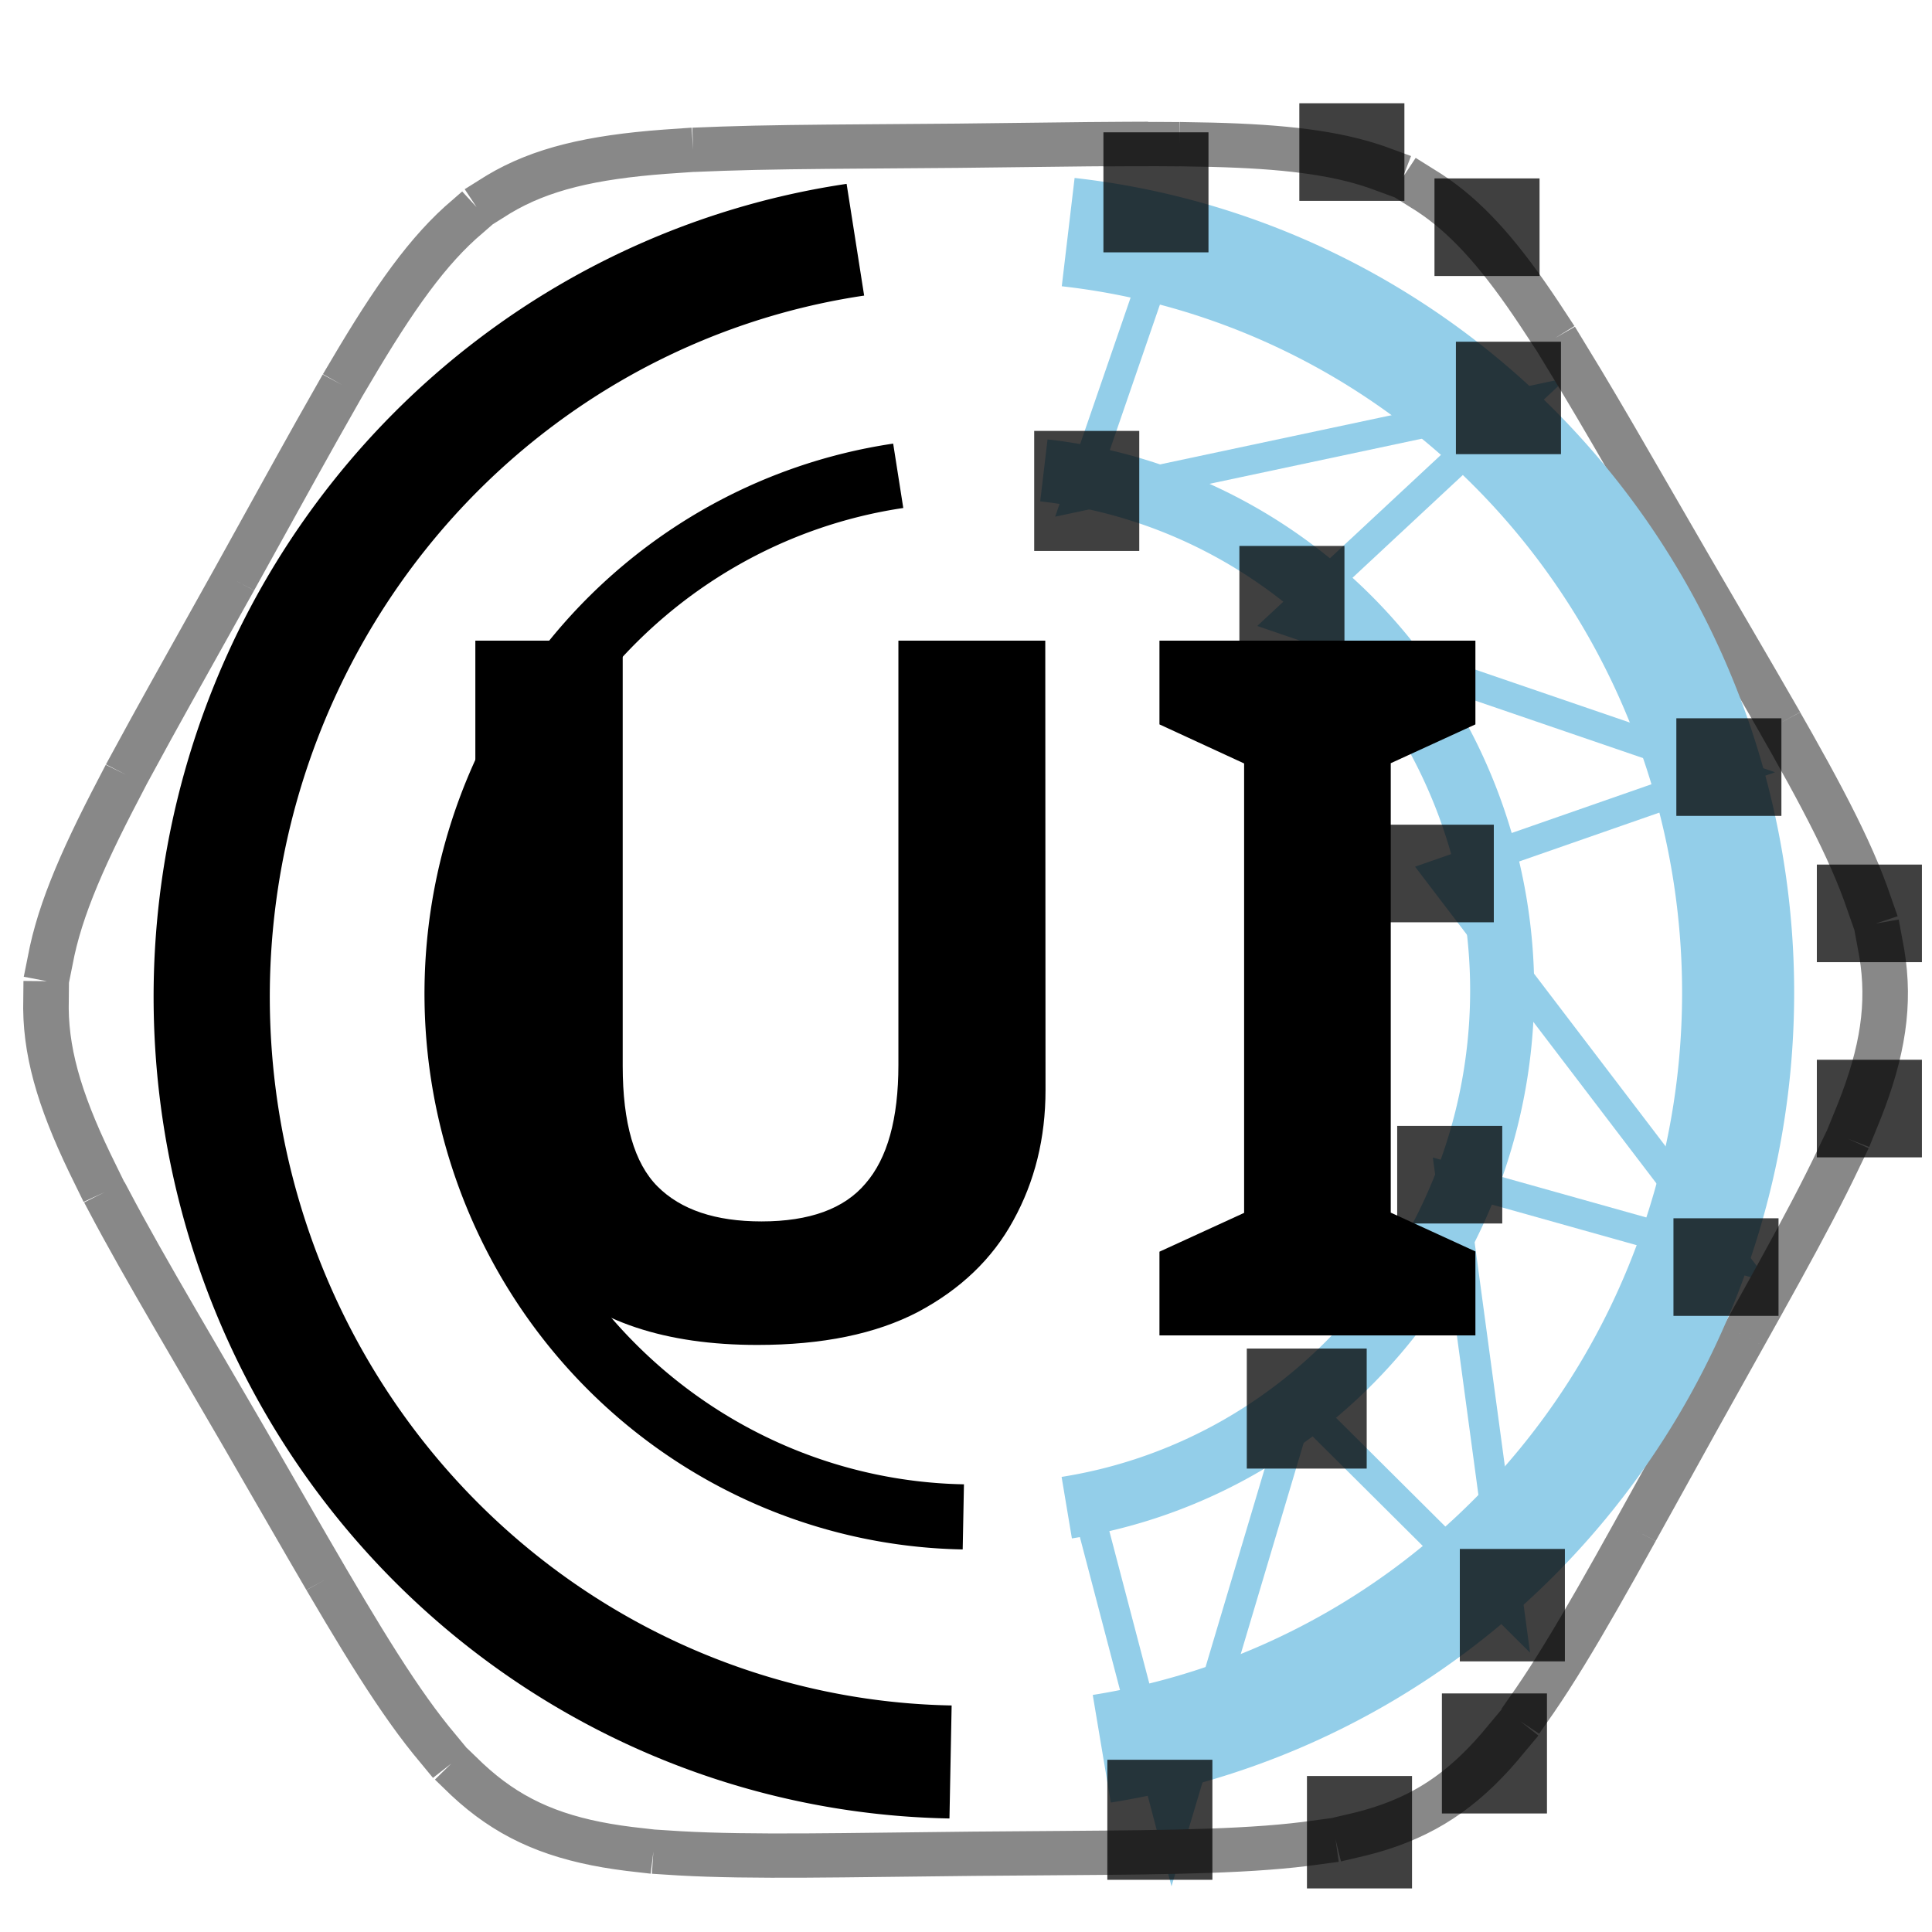 <?xml version="1.0" encoding="UTF-8" standalone="no"?>
<svg
   width="48"
   height="48"
   viewBox="0 0 12.7 12.7"
   version="1.1"
   id="svg8"
   inkscape:version="1.2.2 (b0a8486541, 2022-12-01)"
   sodipodi:docname="madcad-configure-uimadcad.svg"
   xmlns:inkscape="http://www.inkscape.org/namespaces/inkscape"
   xmlns:sodipodi="http://sodipodi.sourceforge.net/DTD/sodipodi-0.dtd"
   xmlns="http://www.w3.org/2000/svg"
   xmlns:svg="http://www.w3.org/2000/svg"
   xmlns:rdf="http://www.w3.org/1999/02/22-rdf-syntax-ns#"
   xmlns:cc="http://creativecommons.org/ns#"
   xmlns:dc="http://purl.org/dc/elements/1.1/">
  <defs
     id="defs911">
    <inkscape:perspective
       sodipodi:type="inkscape:persp3d"
       inkscape:vp_x="-25.810946 : 29.218775 : 1"
       inkscape:vp_y="0 : 1000 : 0"
       inkscape:vp_z="83.958278 : 32.523444 : 1"
       inkscape:persp3d-origin="6.35 : 4.2333333 : 1"
       id="perspective921" />
  </defs>
  <style
     id="current-color-scheme"
     type="text/css">.ColorScheme-Highlight { color:#93cee9; }
.ColorScheme-Text {   }
</style>
  <sodipodi:namedview
     id="base"
     pagecolor="#696969"
     bordercolor="#343434"
     borderopacity="1"
     inkscape:pageopacity="0"
     inkscape:pageshadow="2"
     inkscape:zoom="7.9999999"
     inkscape:cx="29.25"
     inkscape:cy="21.625"
     inkscape:document-units="px"
     inkscape:current-layer="g2571"
     showgrid="false"
     units="px"
     inkscape:window-width="998"
     inkscape:window-height="645"
     inkscape:window-x="0"
     inkscape:window-y="0"
     inkscape:window-maximized="0"
     borderlayer="false"
     inkscape:showpageshadow="false"
     inkscape:document-rotation="0"
     showborder="true"
     inkscape:snap-global="false"
     inkscape:pagecheckerboard="0"
     inkscape:deskcolor="#696969">
    <inkscape:grid
       type="xygrid"
       id="grid939" />
  </sodipodi:namedview>
  <g
     inkscape:label="Calque 1"
     inkscape:groupmode="layer"
     id="layer1"
     transform="translate(0,-284.3)">
    <g
       sodipodi:type="inkscape:box3d"
       id="g923"
       style="fill:none;fill-opacity:0.189;stroke:#93cee9;stroke-opacity:1;paint-order:markers fill stroke"
       inkscape:perspectiveID="#perspective921"
       inkscape:corner0="-0.461738 : 0.017229288 : 0 : 1"
       inkscape:corner7="-0.49276225 : 0.015169697 : 0.031832627 : 1">
      <path
         sodipodi:type="inkscape:box3dside"
         id="path935"
         style="fill:#e9e9ff;fill-rule:evenodd;stroke:none;stroke-linejoin:round"
         inkscape:box3dsidetype="11"
         d="m 36.732,281.202 3.599,0.772 v 3.821 l -3.599,-0.98 z"
         points="40.331,281.974 40.331,285.795 36.732,284.814 36.732,281.202 " />
      <path
         sodipodi:type="inkscape:box3dside"
         id="path925"
         style="fill:#353564;fill-rule:evenodd;stroke:none;stroke-linejoin:round"
         inkscape:box3dsidetype="6"
         d="m 33.939,282.191 v 3.826 l 2.793,-1.203 v -3.613 z"
         points="33.939,286.017 36.732,284.814 36.732,281.202 33.939,282.191 " />
      <path
         sodipodi:type="inkscape:box3dside"
         id="path933"
         style="fill:#afafde;fill-rule:evenodd;stroke:none;stroke-linejoin:round"
         inkscape:box3dsidetype="13"
         d="m 33.939,286.017 3.654,1.115 2.738,-1.338 -3.599,-0.98 z"
         points="37.593,287.133 40.331,285.795 36.732,284.814 33.939,286.017 " />
      <path
         sodipodi:type="inkscape:box3dside"
         id="path927"
         style="fill:#4d4d9f;fill-rule:evenodd;stroke:none;stroke-linejoin:round"
         inkscape:box3dsidetype="5"
         d="m 33.939,282.191 3.654,0.881 2.738,-1.098 -3.599,-0.772 z"
         points="37.593,283.072 40.331,281.974 36.732,281.202 33.939,282.191 " />
      <path
         sodipodi:type="inkscape:box3dside"
         id="path931"
         style="fill:#d7d7ff;fill-rule:evenodd;stroke:none;stroke-linejoin:round"
         inkscape:box3dsidetype="14"
         d="m 37.593,283.072 v 4.06 l 2.738,-1.338 v -3.821 z"
         points="37.593,287.133 40.331,285.795 40.331,281.974 37.593,283.072 " />
      <path
         sodipodi:type="inkscape:box3dside"
         id="path929"
         style="fill:#8686bf;fill-rule:evenodd;stroke:none;stroke-linejoin:round"
         inkscape:box3dsidetype="3"
         d="m 33.939,282.191 3.654,0.881 v 4.06 l -3.654,-1.115 z"
         points="37.593,283.072 37.593,287.133 33.939,286.017 33.939,282.191 " />
    </g>
    <g
       id="g969"
       transform="matrix(1.835,0,0,1.785,-4.922,-227.404)">
      <g
         id="g2571"
         transform="matrix(0.738,0,0,0.738,-1.173,79.466)">
        <path
           style="color:#93cee9;fill:none;fill-opacity:0.75;stroke:currentColor;stroke-width:0.311;stroke-dasharray:none;stroke-opacity:1;paint-order:markers fill stroke"
           id="path3058-0-9"
           sodipodi:type="arc"
           sodipodi:cx="10.016846"
           sodipodi:cy="285.70633"
           sodipodi:rx="2.4983163"
           sodipodi:ry="2.611726"
           sodipodi:start="4.8221675"
           sodipodi:end="1.4160028"
           sodipodi:arc-type="arc"
           d="m 10.291,283.11 a 2.498,2.612 0 0 1 2.224,2.537 2.498,2.612 0 0 1 -2.113,2.639"
           sodipodi:open="true"
           class="ColorScheme-Highlight" />
        <path
           style="fill:none;fill-opacity:0.75;stroke:currentColor;stroke-width:0.325;stroke-dasharray:none;stroke-opacity:1;paint-order:markers fill stroke"
           id="path3058-3"
           sodipodi:type="arc"
           sodipodi:cx="9.9454947"
           sodipodi:cy="285.72098"
           sodipodi:rx="2.4983163"
           sodipodi:ry="2.611726"
           sodipodi:start="1.5889355"
           sodipodi:end="4.5671535"
           sodipodi:arc-type="arc"
           d="m 9.9,288.332 a 2.498,2.612 0 0 1 -2.448,-2.445 2.498,2.612 0 0 1 2.132,-2.75"
           sodipodi:open="true"
           class="ColorScheme-Text" />
        <path
           style="stroke-opacity:1;stroke-linejoin:miter;stroke-linecap:butt;stroke-width:0.146;stroke:currentColor;fill-rule:nonzero;fill-opacity:0.75;fill:none;stroke-dasharray:none"
           d="m 10.534,288.405 0.381,1.493 0.619,-2.135 1.016,1.039 -0.284,-2.162 1.359,0.392 -1.415,-1.909 1.412,-0.506 -2.159,-0.76 1.13,-1.082 -2.137,0.467 0.488,-1.457"
           id="path1079"
           inkscape:connector-curvature="0"
           sodipodi:nodetypes="cccccccccccc"
           class="ColorScheme-Highlight" />
        <path
           style="paint-order:normal;stroke-opacity:1;stroke-dashoffset:0;stroke-dasharray:0.884, 0.221;stroke-miterlimit:4;stroke-linecap:square;stroke-width:0.221;stroke:#888888;fill-rule:nonzero;fill-opacity:1;fill:none;"
           d="m 10.688,281.481 c -0.235,10e-4 -0.504,0.006 -0.815,0.009 -2.487,0.024 -2.288,-0.098 -3.512,2.165 -1.224,2.263 -1.226,2.023 0.038,4.262 1.263,2.239 1.063,2.121 3.55,2.096 2.487,-0.024 2.288,0.098 3.512,-2.165 1.224,-2.263 1.225,-2.022 -0.038,-4.261 -1.106,-1.959 -1.09,-2.114 -2.735,-2.105 z"
           id="path819-1"
           inkscape:export-filename="/home/jimy/cad/pymadcad/docs/_static/logo.png"
           inkscape:export-xdpi="384"
           inkscape:export-ydpi="384"
           sodipodi:nodetypes="ccsscsscc" />
        <path
           style="fill:none;fill-opacity:0.75;stroke:currentColor;stroke-width:0.544;stroke-dasharray:none;stroke-opacity:1;paint-order:markers fill stroke"
           id="path3058-0"
           sodipodi:type="arc"
           sodipodi:cx="10.008778"
           sodipodi:cy="285.71622"
           sodipodi:rx="3.6524827"
           sodipodi:ry="3.8182852"
           sodipodi:start="4.8221675"
           sodipodi:end="1.4160028"
           sodipodi:arc-type="arc"
           d="m 10.409,281.921 a 3.652,3.818 0 0 1 3.251,3.709 3.652,3.818 0 0 1 -3.088,3.859"
           sodipodi:open="true"
           class="ColorScheme-Highlight" />
        <g
           id="g2958"
           style="fill-opacity:0.75;fill:currentColor"
           class="ColorScheme-Text">
          <rect
             style="fill-opacity:0.75;stroke:none;stroke-width:0.327;stroke-linecap:square;stroke-miterlimit:4;stroke-dasharray:1.307, 0.327;stroke-dashoffset:0;stroke-opacity:1;paint-order:markers stroke fill"
             id="rect859-6-7"
             width="0.51"
             height="0.487"
             x="12.006"
             y="286.381"
             class="ColorScheme-Text" />
          <rect
             style="fill-opacity:0.75;stroke:none;stroke-width:0.327;stroke-linecap:square;stroke-miterlimit:4;stroke-dasharray:1.307, 0.327;stroke-dashoffset:0;stroke-opacity:1;paint-order:markers stroke fill"
             id="rect859-6-5"
             width="0.51"
             height="0.487"
             x="14.043"
             y="285.077"
             class="ColorScheme-Text" />
          <rect
             style="fill-opacity:0.75;stroke:none;stroke-width:0.327;stroke-linecap:square;stroke-miterlimit:4;stroke-dasharray:1.307, 0.327;stroke-dashoffset:0;stroke-opacity:1;paint-order:markers stroke fill"
             id="rect859-6-7-3"
             width="0.51"
             height="0.487"
             x="14.043"
             y="286.051"
             class="ColorScheme-Text" />
          <rect
             style="fill-opacity:0.75;stroke:none;stroke-width:0.327;stroke-linecap:square;stroke-miterlimit:4;stroke-dasharray:1.307, 0.327;stroke-dashoffset:0;stroke-opacity:1;paint-order:markers stroke fill"
             id="rect859-6-56"
             width="0.51"
             height="0.487"
             x="11.531"
             y="281.278"
             class="ColorScheme-Text" />
          <rect
             style="fill-opacity:0.75;stroke:none;stroke-width:0.327;stroke-linecap:square;stroke-miterlimit:4;stroke-dasharray:1.307, 0.327;stroke-dashoffset:0;stroke-opacity:1;paint-order:markers stroke fill"
             id="rect859-6-56-2"
             width="0.51"
             height="0.487"
             x="12.187"
             y="281.653"
             class="ColorScheme-Text" />
          <rect
             style="fill-opacity:0.75;stroke:none;stroke-width:0.363;stroke-linecap:square;stroke-miterlimit:4;stroke-dasharray:1.45, 0.363;stroke-dashoffset:0;stroke-opacity:1;paint-order:markers stroke fill"
             id="rect859-6-56-2-9"
             width="0.51"
             height="0.599"
             x="11.24"
             y="283.487"
             class="ColorScheme-Text" />
          <rect
             style="fill-opacity:0.75;stroke:none;stroke-width:0.388;stroke-linecap:square;stroke-miterlimit:4;stroke-dasharray:1.55, 0.388;stroke-dashoffset:0;stroke-opacity:1;paint-order:markers stroke fill"
             id="rect859-6-56-2-9-7"
             width="0.582"
             height="0.599"
             x="11.276"
             y="287.492"
             class="ColorScheme-Text" />
          <rect
             style="fill-opacity:0.75;stroke:none;stroke-width:0.363;stroke-linecap:square;stroke-miterlimit:4;stroke-dasharray:1.45, 0.363;stroke-dashoffset:0;stroke-opacity:1;paint-order:markers stroke fill"
             id="rect859-6-56-2-0"
             width="0.51"
             height="0.599"
             x="12.223"
             y="289.213"
             class="ColorScheme-Text" />
          <rect
             style="fill-opacity:0.75;stroke:none;stroke-width:0.351;stroke-linecap:square;stroke-miterlimit:4;stroke-dasharray:1.404, 0.351;stroke-dashoffset:0;stroke-opacity:1;paint-order:markers stroke fill"
             id="rect859-6-56-9"
             width="0.51"
             height="0.561"
             x="11.568"
             y="289.625"
             class="ColorScheme-Text" />
          <rect
             style="fill-opacity:0.75;stroke:none;stroke-width:0.363;stroke-linecap:square;stroke-miterlimit:4;stroke-dasharray:1.45, 0.363;stroke-dashoffset:0;stroke-opacity:1;paint-order:markers stroke fill"
             id="rect859-6-56-2-9-3"
             width="0.51"
             height="0.599"
             x="10.244"
             y="282.913"
             class="ColorScheme-Text" />
          <rect
             style="fill-opacity:0.75;stroke:none;stroke-width:0.351;stroke-linecap:square;stroke-miterlimit:4;stroke-dasharray:1.404, 0.351;stroke-dashoffset:0;stroke-opacity:1;paint-order:markers stroke fill"
             id="rect859-6-56-2-9-1-0"
             width="0.51"
             height="0.561"
             x="12.291"
             y="282.468"
             class="ColorScheme-Text" />
          <rect
             style="fill-opacity:0.75;stroke:none;stroke-width:0.351;stroke-linecap:square;stroke-miterlimit:4;stroke-dasharray:1.404, 0.351;stroke-dashoffset:0;stroke-opacity:1;paint-order:markers stroke fill"
             id="rect859-6-56-2-9-1-0-6"
             width="0.51"
             height="0.561"
             x="12.31"
             y="288.492"
             class="ColorScheme-Text" />
          <rect
             style="fill-opacity:0.75;stroke:none;stroke-width:0.327;stroke-linecap:square;stroke-miterlimit:4;stroke-dasharray:1.307, 0.327;stroke-dashoffset:0;stroke-opacity:1;paint-order:markers stroke fill"
             id="rect859-6-7-2"
             width="0.51"
             height="0.487"
             x="13.347"
             y="286.842"
             class="ColorScheme-Text" />
          <rect
             style="fill-opacity:0.75;stroke:none;stroke-width:0.327;stroke-linecap:square;stroke-miterlimit:4;stroke-dasharray:1.307, 0.327;stroke-dashoffset:0;stroke-opacity:1;paint-order:markers stroke fill"
             id="rect859-6-7-2-6"
             width="0.51"
             height="0.487"
             x="13.361"
             y="284.347"
             class="ColorScheme-Text" />
          <rect
             style="fill-opacity:0.75;stroke:none;stroke-width:0.363;stroke-linecap:square;stroke-miterlimit:4;stroke-dasharray:1.45, 0.363;stroke-dashoffset:0;stroke-opacity:1;paint-order:markers stroke fill"
             id="rect859-6-56-2-9-18"
             width="0.51"
             height="0.599"
             x="10.58"
             y="281.423"
             class="ColorScheme-Text" />
          <rect
             style="fill-opacity:0.75;stroke:none;stroke-width:0.363;stroke-linecap:square;stroke-miterlimit:4;stroke-dasharray:1.45, 0.363;stroke-dashoffset:0;stroke-opacity:1;paint-order:markers stroke fill"
             id="rect859-6-56-2-9-18-7"
             width="0.51"
             height="0.599"
             x="10.599"
             y="289.544"
             class="ColorScheme-Text" />
          <rect
             style="fill-opacity:0.75;stroke:none;stroke-width:0.327;stroke-linecap:square;stroke-miterlimit:4;stroke-dasharray:1.307, 0.327;stroke-dashoffset:0;stroke-opacity:1;paint-order:markers stroke fill"
             id="rect859-6-7-36"
             width="0.51"
             height="0.487"
             x="11.965"
             y="284.878"
             class="ColorScheme-Text" />
        </g>
        <path
           style="paint-order:markers fill stroke;stroke-opacity:1;stroke-dasharray:none;stroke-width:0.564;stroke:currentColor;fill-opacity:0.75;fill:none;"
           id="path3058"
           sodipodi:type="arc"
           sodipodi:cx="9.9044638"
           sodipodi:cy="285.73761"
           sodipodi:rx="3.6524827"
           sodipodi:ry="3.8182852"
           sodipodi:start="1.5889355"
           sodipodi:end="4.5671535"
           sodipodi:arc-type="arc"
           d="m 9.838,289.555 a 3.652,3.818 0 0 1 -3.579,-3.575 3.652,3.818 0 0 1 3.117,-4.021"
           sodipodi:open="true"
           class="ColorScheme-Text" />
      </g>
      <g
         aria-label="UI"
         transform="matrix(0.874,0,0,0.899,0.543,33.011)"
         id="text734"
         style="font-size:3.985px;line-height:1.25;letter-spacing:0px;word-spacing:0px;fill:currentColor;stroke-width:0.498"
         class="ColorScheme-Text ">
        <path
           d="m 6.733,286.621 q 0,0.295 -0.132,0.534 -0.128,0.235 -0.391,0.375 -0.259,0.135 -0.658,0.135 -0.566,0 -0.861,-0.287 -0.295,-0.291 -0.295,-0.765 v -1.833 H 5 v 1.742 q 0,0.351 0.143,0.494 0.143,0.143 0.426,0.143 0.295,0 0.426,-0.155 0.135,-0.155 0.135,-0.486 v -1.738 h 0.602 z"
           style="font-weight:bold;-inkscape-font-specification:'sans-serif Bold'"
           id="path2830" />
        <path
           d="M 8.495,287.626 H 7.2 v -0.343 l 0.347,-0.159 v -1.841 L 7.2,285.123 v -0.343 h 1.295 v 0.343 l -0.347,0.159 v 1.841 l 0.347,0.159 z"
           style="font-weight:bold;-inkscape-font-specification:'sans-serif Bold'"
           id="path2832" />
      </g>
    </g>
  </g>
</svg>
